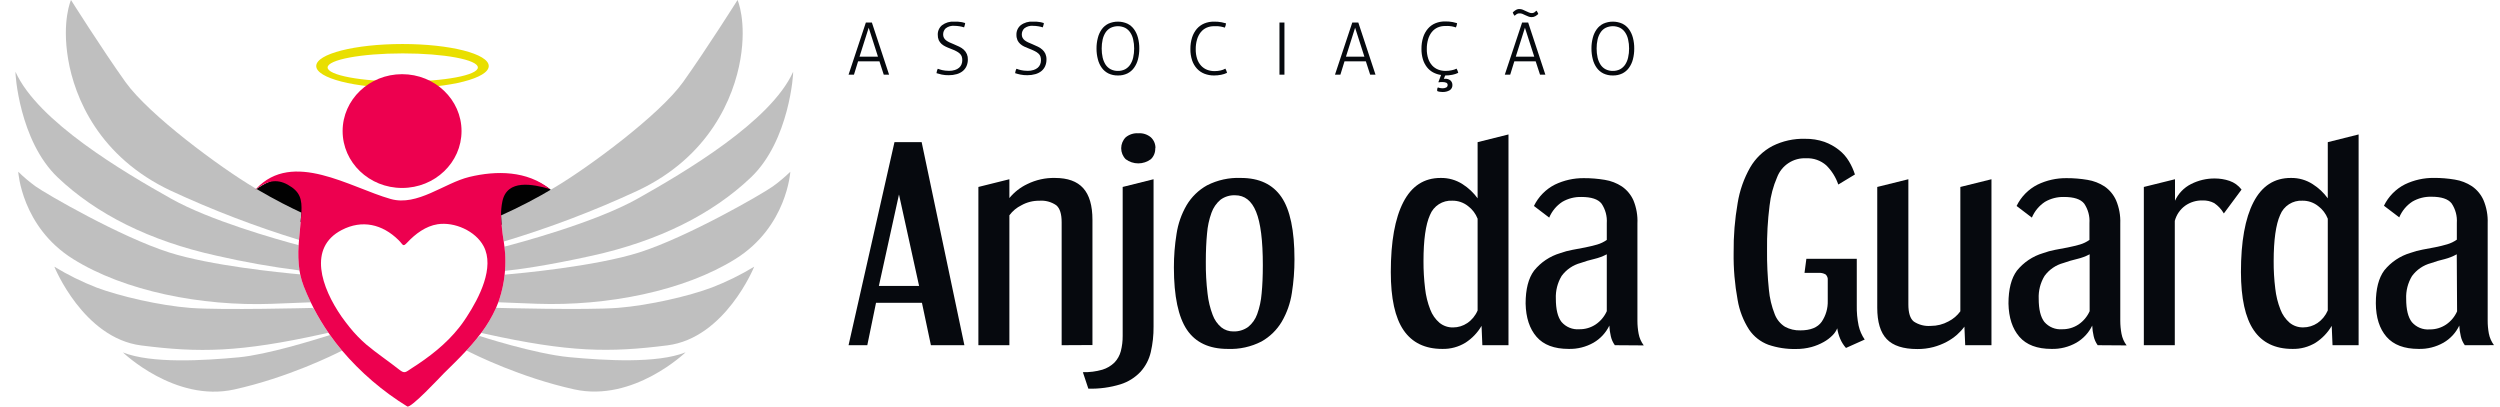 <svg width="295" height="48" viewBox="0 0 295 48" fill="none" xmlns="http://www.w3.org/2000/svg">
<path d="M30.084 22.436C30.084 22.436 31.533 21.297 32.692 21.197C33.852 21.096 36.316 22.736 36.316 22.736L36.235 26.712L30.207 22.671L30.084 22.436Z" fill="#010101"/>
<path d="M65.048 22.436C65.048 22.436 63.611 21.297 62.444 21.185C61.278 21.073 58.82 22.724 58.82 22.724L58.902 26.701L64.93 22.659L65.048 22.436Z" fill="#010101"/>
<path d="M47.494 5.194C41.874 5.194 37.315 6.359 37.315 7.791C37.315 9.224 41.874 10.391 47.494 10.391C53.114 10.391 57.673 9.226 57.673 7.791C57.673 6.357 53.114 5.194 47.494 5.194ZM47.522 9.62C42.625 9.62 38.658 8.877 38.658 7.961C38.658 7.046 42.625 6.301 47.522 6.301C52.419 6.301 56.386 7.044 56.386 7.961C56.386 8.879 52.416 9.62 47.531 9.62H47.522Z" fill="#E9DF00"/>
<path d="M109.847 40.734L108.789 35.729H103.371L102.341 40.734H100.13L105.548 16.775H108.755L113.798 40.734H109.847ZM106.08 22.947L103.708 33.737H108.452L106.08 22.947Z" fill="#06090E"/>
<path d="M125.275 40.734V26.221C125.275 25.239 125.061 24.572 124.639 24.22C124.049 23.815 123.339 23.627 122.627 23.686C121.894 23.678 121.171 23.862 120.53 24.22C119.968 24.494 119.479 24.901 119.107 25.406V40.734H115.449V22.061L119.107 21.15V23.371C119.683 22.669 120.408 22.104 121.228 21.717C122.244 21.218 123.365 20.971 124.496 20.998C125.989 20.998 127.096 21.398 127.817 22.199C128.543 23.004 128.909 24.248 128.909 25.94V40.715L125.275 40.734Z" fill="#06090E"/>
<path d="M127.779 43.917C128.558 43.938 129.336 43.838 130.085 43.622C130.62 43.459 131.108 43.17 131.508 42.778C131.868 42.402 132.126 41.939 132.258 41.434C132.409 40.846 132.482 40.24 132.476 39.633V22.06L136.12 21.15V38.541C136.13 39.553 136.02 40.563 135.792 41.549C135.594 42.409 135.181 43.205 134.592 43.86C133.942 44.552 133.125 45.065 132.22 45.347C130.991 45.724 129.709 45.898 128.425 45.862L127.779 43.917ZM136.319 17.49C136.33 17.73 136.289 17.971 136.2 18.194C136.111 18.418 135.975 18.62 135.802 18.786C135.372 19.107 134.852 19.279 134.317 19.279C133.782 19.279 133.261 19.107 132.832 18.786C132.492 18.443 132.301 17.979 132.301 17.494C132.301 17.01 132.492 16.546 132.832 16.203C133.252 15.859 133.786 15.688 134.326 15.726C134.861 15.688 135.39 15.858 135.802 16.203C135.979 16.367 136.118 16.567 136.212 16.79C136.305 17.013 136.35 17.253 136.343 17.494L136.319 17.49Z" fill="#06090E"/>
<path d="M144.873 41.172C142.69 41.172 141.077 40.419 140.062 38.918C139.047 37.417 138.52 34.967 138.52 31.569C138.517 30.238 138.621 28.908 138.833 27.594C139.012 26.404 139.413 25.259 140.015 24.22C140.599 23.236 141.432 22.425 142.43 21.87C143.666 21.239 145.043 20.938 146.429 20.998C148.586 20.998 150.178 21.748 151.206 23.247C152.234 24.747 152.748 27.197 152.748 30.596C152.751 31.928 152.648 33.257 152.44 34.571C152.261 35.763 151.858 36.91 151.254 37.951C150.674 38.93 149.847 39.739 148.858 40.295C147.627 40.928 146.254 41.23 144.873 41.172ZM145.527 39.109C146.149 39.131 146.76 38.949 147.269 38.589C147.762 38.195 148.135 37.67 148.346 37.074C148.63 36.288 148.807 35.467 148.872 34.633C148.967 33.68 149.014 32.568 149.014 31.297C149.014 28.38 148.749 26.275 148.217 24.982C147.691 23.686 146.865 23.042 145.746 23.042C145.125 23.016 144.515 23.202 144.014 23.571C143.533 23.98 143.167 24.509 142.956 25.106C142.671 25.896 142.494 26.722 142.43 27.561C142.335 28.533 142.287 29.645 142.287 30.897C142.274 32.145 142.342 33.394 142.491 34.633C142.584 35.501 142.788 36.353 143.098 37.169C143.304 37.733 143.652 38.234 144.109 38.623C144.513 38.943 145.013 39.114 145.527 39.109Z" fill="#06090E"/>
<path d="M174.918 40.734L174.823 38.451C174.355 39.254 173.705 39.935 172.925 40.438C172.1 40.942 171.148 41.197 170.183 41.172C168.153 41.172 166.633 40.437 165.624 38.966C164.615 37.494 164.112 35.205 164.115 32.098C164.115 28.514 164.607 25.767 165.591 23.857C166.574 21.948 168.043 20.994 169.998 20.998C170.913 20.98 171.813 21.235 172.584 21.732C173.275 22.171 173.877 22.739 174.358 23.404V16.775L178.001 15.864V40.734H174.918ZM174.358 25.806C174.129 25.218 173.741 24.704 173.238 24.324C172.708 23.899 172.048 23.671 171.369 23.681C170.81 23.65 170.255 23.796 169.782 24.099C169.31 24.401 168.944 24.845 168.736 25.368C168.227 26.502 167.972 28.318 167.972 30.816C167.967 31.899 168.031 32.981 168.162 34.056C168.256 34.903 168.46 35.733 168.769 36.525C168.995 37.131 169.371 37.669 169.86 38.089C170.313 38.458 170.882 38.652 171.464 38.637C172.062 38.637 172.647 38.458 173.143 38.122C173.683 37.754 174.104 37.238 174.358 36.635V25.806Z" fill="#06090E"/>
<path d="M190.55 40.734C190.321 40.416 190.16 40.054 190.075 39.671C189.978 39.26 189.921 38.84 189.904 38.418C189.497 39.264 188.846 39.968 188.035 40.438C187.143 40.943 186.132 41.197 185.108 41.172C183.403 41.172 182.138 40.696 181.313 39.742C180.487 38.789 180.057 37.48 180.022 35.815C180.022 34.128 180.354 32.832 181.019 31.936C181.815 30.95 182.89 30.231 184.102 29.872C184.573 29.702 185.057 29.571 185.549 29.481L187.044 29.2C187.518 29.105 187.993 28.99 188.467 28.857C188.873 28.739 189.256 28.554 189.601 28.309V26.336C189.658 25.517 189.439 24.703 188.979 24.024C188.562 23.5 187.774 23.242 186.607 23.242C185.816 23.221 185.034 23.42 184.349 23.819C183.662 24.27 183.124 24.917 182.807 25.678L181.004 24.305C181.531 23.216 182.4 22.33 183.476 21.784C184.54 21.272 185.707 21.011 186.887 21.021C187.717 21.018 188.545 21.085 189.364 21.222C190.085 21.336 190.773 21.602 191.385 22.003C191.977 22.412 192.446 22.976 192.741 23.633C193.098 24.499 193.26 25.433 193.216 26.369V37.85C193.215 38.364 193.263 38.876 193.358 39.38C193.45 39.881 193.658 40.353 193.965 40.758L190.55 40.734ZM189.601 30.006C189.138 30.251 188.645 30.435 188.135 30.554C187.575 30.687 187.034 30.84 186.517 31.03C185.617 31.268 184.825 31.808 184.273 32.56C183.786 33.37 183.548 34.307 183.59 35.253C183.59 36.502 183.813 37.417 184.259 37.989C184.517 38.288 184.842 38.523 185.207 38.672C185.572 38.822 185.967 38.884 186.361 38.851C187.046 38.862 187.72 38.665 188.291 38.284C188.864 37.896 189.318 37.354 189.601 36.721V30.006Z" fill="#06090E"/>
<path d="M217.824 41.058C217.537 40.733 217.304 40.362 217.136 39.962C216.972 39.571 216.857 39.161 216.795 38.742C216.665 39.053 216.474 39.335 216.235 39.571C215.93 39.879 215.584 40.143 215.205 40.352C214.749 40.609 214.263 40.809 213.758 40.948C213.155 41.109 212.532 41.188 211.908 41.182C210.807 41.205 209.711 41.036 208.668 40.681C207.745 40.338 206.95 39.715 206.395 38.899C205.713 37.841 205.253 36.653 205.043 35.41C204.7 33.559 204.541 31.678 204.569 29.796C204.549 27.841 204.708 25.888 205.043 23.962C205.281 22.481 205.782 21.055 206.523 19.754C207.146 18.681 208.057 17.805 209.152 17.228C210.344 16.633 211.664 16.341 212.994 16.379C213.773 16.366 214.549 16.488 215.286 16.741C215.904 16.965 216.482 17.287 216.999 17.695C217.472 18.066 217.872 18.521 218.18 19.039C218.473 19.526 218.708 20.046 218.882 20.588L216.918 21.774C216.627 20.917 216.139 20.14 215.495 19.506C214.84 18.932 213.99 18.634 213.123 18.677C212.389 18.639 211.663 18.835 211.048 19.238C210.432 19.64 209.96 20.228 209.697 20.917C209.237 21.978 208.938 23.102 208.81 24.253C208.589 26.006 208.489 27.772 208.511 29.538C208.497 31.089 208.569 32.639 208.729 34.181C208.819 35.173 209.051 36.147 209.417 37.074C209.649 37.69 210.075 38.212 210.632 38.56C211.186 38.856 211.807 39.003 212.435 38.985C213.64 38.985 214.481 38.646 214.959 37.969C215.448 37.245 215.699 36.385 215.675 35.51V33.07C215.69 32.944 215.675 32.816 215.631 32.697C215.587 32.577 215.516 32.47 215.423 32.384C215.159 32.236 214.857 32.171 214.555 32.198H212.933L213.151 30.539H219.1V36.044C219.083 36.844 219.156 37.644 219.318 38.427C219.45 39.015 219.693 39.571 220.035 40.067L217.824 41.058Z" fill="#06090E"/>
<path d="M231.895 40.734L231.8 38.541C231.547 38.891 231.255 39.21 230.932 39.495C230.555 39.824 230.141 40.109 229.698 40.343C229.204 40.604 228.682 40.808 228.142 40.953C227.523 41.114 226.885 41.193 226.245 41.187C224.584 41.187 223.381 40.796 222.634 40.014C221.885 39.233 221.515 37.993 221.515 36.306V22.061L225.187 21.15V35.925C225.187 36.926 225.4 37.598 225.827 37.941C226.42 38.333 227.127 38.514 227.834 38.456C228.563 38.46 229.281 38.278 229.921 37.927C230.475 37.647 230.955 37.238 231.321 36.735V22.061L234.993 21.15V40.734H231.895Z" fill="#06090E"/>
<path d="M247.527 40.734C247.299 40.416 247.137 40.054 247.053 39.671C246.956 39.26 246.899 38.84 246.882 38.418C246.475 39.264 245.824 39.968 245.013 40.438C244.121 40.943 243.109 41.197 242.086 41.172C240.384 41.172 239.119 40.696 238.29 39.743C237.462 38.789 237.032 37.48 237 35.815C237 34.128 237.332 32.832 237.996 31.936C238.793 30.95 239.868 30.231 241.08 29.872C241.543 29.703 242.019 29.573 242.503 29.481L243.998 29.2C244.472 29.105 244.946 28.99 245.421 28.857C245.827 28.739 246.21 28.554 246.555 28.309V26.336C246.612 25.517 246.393 24.703 245.933 24.024C245.516 23.5 244.728 23.242 243.561 23.242C242.77 23.221 241.988 23.42 241.303 23.819C240.617 24.271 240.08 24.918 239.761 25.678L237.958 24.305C238.486 23.214 239.356 22.328 240.435 21.784C241.497 21.271 242.662 21.01 243.841 21.021C244.671 21.018 245.499 21.085 246.317 21.222C247.04 21.337 247.73 21.603 248.343 22.003C248.933 22.413 249.4 22.977 249.695 23.633C250.06 24.497 250.23 25.431 250.193 26.369V37.85C250.193 38.364 250.241 38.876 250.336 39.38C250.427 39.881 250.635 40.353 250.943 40.758L247.527 40.734ZM246.578 30.006C246.115 30.251 245.622 30.435 245.112 30.554C244.553 30.687 244.012 30.84 243.495 31.03C242.595 31.267 241.805 31.807 241.255 32.56C240.765 33.369 240.525 34.307 240.567 35.253C240.567 36.502 240.79 37.417 241.236 37.989C241.495 38.288 241.819 38.523 242.185 38.672C242.55 38.822 242.945 38.884 243.338 38.851C244.024 38.862 244.697 38.665 245.269 38.284C245.842 37.896 246.295 37.354 246.578 36.721V30.006Z" fill="#06090E"/>
<path d="M252.973 40.734V22.061L256.65 21.15V23.686C257.04 22.831 257.71 22.137 258.548 21.717C259.412 21.279 260.369 21.053 261.337 21.06C261.929 21.057 262.517 21.152 263.079 21.341C263.644 21.534 264.14 21.893 264.502 22.37L262.414 25.187C262.132 24.7 261.745 24.283 261.28 23.967C260.854 23.742 260.376 23.634 259.895 23.652C259.161 23.635 258.441 23.855 257.841 24.281C257.244 24.718 256.815 25.347 256.626 26.064V40.734H252.973Z" fill="#06090E"/>
<path d="M275.238 40.734L275.143 38.451C274.674 39.253 274.024 39.934 273.246 40.438C272.42 40.941 271.469 41.196 270.503 41.172C268.467 41.172 266.947 40.437 265.944 38.966C264.942 37.494 264.437 35.205 264.431 32.098C264.431 28.514 264.924 25.767 265.911 23.857C266.898 21.948 268.367 20.994 270.318 20.998C271.232 20.979 272.131 21.235 272.899 21.732C273.593 22.17 274.197 22.738 274.678 23.404V16.775L278.317 15.864V40.734H275.238ZM274.678 25.806C274.449 25.216 274.06 24.703 273.554 24.324C273.025 23.9 272.366 23.672 271.69 23.681C271.13 23.65 270.575 23.796 270.103 24.099C269.63 24.401 269.264 24.845 269.056 25.368C268.55 26.499 268.296 28.314 268.293 30.811C268.285 31.894 268.349 32.977 268.482 34.052C268.574 34.898 268.778 35.729 269.09 36.521C269.316 37.124 269.69 37.662 270.176 38.084C270.629 38.452 271.197 38.646 271.78 38.632C272.38 38.633 272.966 38.453 273.464 38.117C274.002 37.748 274.423 37.232 274.678 36.63V25.806Z" fill="#06090E"/>
<path d="M290.846 40.734C290.617 40.416 290.456 40.054 290.372 39.671C290.276 39.259 290.217 38.84 290.196 38.417C289.793 39.265 289.143 39.969 288.332 40.438C287.44 40.943 286.428 41.197 285.405 41.172C283.703 41.172 282.438 40.696 281.609 39.742C280.781 38.789 280.36 37.471 280.348 35.787C280.348 34.099 280.68 32.803 281.344 31.907C282.14 30.922 283.215 30.202 284.428 29.843C284.898 29.673 285.382 29.543 285.874 29.453L287.369 29.171C287.843 29.076 288.318 28.962 288.768 28.828C289.175 28.71 289.56 28.524 289.907 28.28V26.307C289.964 25.488 289.745 24.674 289.286 23.995C288.868 23.471 288.081 23.214 286.913 23.214C286.122 23.192 285.34 23.392 284.655 23.791C283.967 24.24 283.429 24.888 283.113 25.649L281.306 24.277C281.833 23.186 282.704 22.3 283.782 21.755C284.846 21.243 286.013 20.982 287.193 20.993C288.023 20.989 288.851 21.056 289.67 21.193C290.391 21.307 291.08 21.574 291.691 21.975C292.282 22.384 292.751 22.948 293.048 23.605C293.412 24.469 293.582 25.403 293.546 26.34V37.822C293.544 38.335 293.59 38.847 293.683 39.352C293.779 39.851 293.986 40.322 294.291 40.729L290.846 40.734ZM289.898 30.005C289.449 30.255 288.971 30.446 288.474 30.573C287.915 30.706 287.374 30.858 286.857 31.049C285.956 31.285 285.164 31.826 284.613 32.579C284.125 33.389 283.887 34.326 283.929 35.272C283.929 36.521 284.152 37.436 284.598 38.008C284.856 38.307 285.181 38.542 285.546 38.692C285.911 38.842 286.307 38.903 286.7 38.87C287.386 38.881 288.059 38.684 288.631 38.303C289.203 37.916 289.656 37.374 289.936 36.74L289.898 30.005Z" fill="#06090E"/>
<path d="M102.173 2.655C102.227 2.652 102.28 2.652 102.334 2.655H102.725C102.777 2.652 102.829 2.652 102.881 2.655L104.912 8.811H104.768H104.427H104.282L103.774 7.239H101.254L100.768 8.811H100.612H100.271H100.13L102.173 2.655ZM103.601 6.688L102.506 3.272L101.422 6.688H103.601Z" fill="#06090E"/>
<path d="M110.649 8.119C110.727 8.119 110.809 8.166 110.895 8.194C110.982 8.221 111.075 8.249 111.181 8.273C111.297 8.298 111.415 8.318 111.533 8.332C111.683 8.35 111.833 8.359 111.983 8.359C112.222 8.364 112.46 8.329 112.688 8.257C112.865 8.202 113.03 8.113 113.173 7.993C113.296 7.886 113.392 7.751 113.455 7.6C113.518 7.445 113.55 7.277 113.549 7.109C113.553 6.96 113.531 6.811 113.486 6.669C113.439 6.54 113.363 6.424 113.263 6.331C113.135 6.211 112.99 6.111 112.832 6.036C112.645 5.941 112.414 5.839 112.136 5.733C111.94 5.658 111.745 5.58 111.572 5.493C111.401 5.413 111.241 5.308 111.099 5.183C110.964 5.058 110.853 4.909 110.774 4.742C110.69 4.538 110.65 4.319 110.657 4.098C110.649 3.886 110.69 3.675 110.777 3.482C110.863 3.288 110.992 3.117 111.154 2.981C111.571 2.668 112.086 2.515 112.605 2.553C112.731 2.553 112.856 2.553 112.997 2.553L113.353 2.596C113.462 2.596 113.564 2.635 113.658 2.655L113.885 2.718C113.885 2.802 113.869 2.888 113.838 2.977C113.82 3.063 113.795 3.147 113.764 3.229C113.594 3.174 113.42 3.132 113.243 3.103C113.034 3.068 112.822 3.049 112.609 3.048C112.247 3.014 111.886 3.118 111.596 3.339C111.496 3.433 111.418 3.547 111.365 3.674C111.313 3.8 111.287 3.937 111.291 4.074C111.289 4.211 111.322 4.346 111.385 4.467C111.448 4.584 111.536 4.686 111.643 4.766C111.765 4.857 111.896 4.934 112.034 4.998C112.187 5.073 112.351 5.139 112.527 5.21C112.766 5.305 112.989 5.407 113.196 5.509C113.39 5.602 113.569 5.722 113.729 5.867C113.887 6.013 114.012 6.192 114.095 6.391C114.177 6.591 114.215 6.807 114.206 7.022C114.209 7.293 114.155 7.561 114.046 7.809C113.944 8.035 113.791 8.234 113.599 8.391C113.391 8.556 113.151 8.677 112.895 8.748C112.59 8.835 112.273 8.878 111.956 8.874C111.676 8.88 111.397 8.855 111.122 8.799C110.914 8.755 110.707 8.7 110.504 8.634C110.514 8.539 110.534 8.446 110.563 8.355C110.586 8.275 110.615 8.196 110.649 8.119Z" fill="#06090E"/>
<path d="M119.931 8.119C120.013 8.119 120.095 8.166 120.177 8.194C120.259 8.221 120.357 8.249 120.463 8.273C120.569 8.296 120.686 8.316 120.815 8.332C120.966 8.35 121.117 8.359 121.269 8.359C121.506 8.363 121.743 8.329 121.969 8.257C122.147 8.202 122.312 8.113 122.455 7.993C122.58 7.887 122.677 7.752 122.74 7.6C122.804 7.445 122.836 7.277 122.834 7.109C122.836 6.96 122.815 6.811 122.772 6.669C122.725 6.54 122.648 6.424 122.549 6.331C122.419 6.212 122.272 6.112 122.114 6.036C121.889 5.923 121.658 5.821 121.422 5.733C121.222 5.658 121.03 5.58 120.854 5.493C120.684 5.413 120.526 5.308 120.385 5.183C120.248 5.059 120.138 4.909 120.06 4.742C119.974 4.539 119.933 4.319 119.939 4.098C119.932 3.886 119.974 3.675 120.061 3.481C120.147 3.288 120.277 3.117 120.439 2.981C120.855 2.667 121.369 2.515 121.887 2.553C122.012 2.553 122.142 2.553 122.279 2.553L122.639 2.596C122.748 2.596 122.85 2.635 122.944 2.655L123.171 2.718C123.171 2.802 123.155 2.888 123.124 2.977C123.1 3.064 123.077 3.15 123.049 3.229C122.878 3.174 122.703 3.132 122.525 3.103C122.316 3.067 122.104 3.049 121.891 3.048C121.529 3.015 121.168 3.119 120.878 3.339C120.778 3.433 120.699 3.547 120.647 3.674C120.594 3.8 120.569 3.937 120.572 4.074C120.571 4.211 120.603 4.346 120.666 4.467C120.731 4.583 120.819 4.685 120.925 4.766C121.047 4.856 121.178 4.934 121.316 4.998C121.469 5.073 121.633 5.139 121.809 5.21C122.048 5.305 122.271 5.407 122.474 5.509C122.668 5.601 122.848 5.721 123.006 5.867C123.154 6.003 123.274 6.167 123.359 6.35C123.447 6.563 123.49 6.792 123.484 7.022C123.488 7.293 123.435 7.561 123.327 7.809C123.226 8.035 123.073 8.234 122.881 8.391C122.671 8.555 122.43 8.677 122.173 8.748C121.869 8.835 121.554 8.877 121.238 8.874C120.958 8.88 120.678 8.855 120.404 8.799C120.194 8.756 119.986 8.7 119.782 8.634C119.796 8.54 119.815 8.447 119.841 8.355C119.868 8.288 119.899 8.198 119.931 8.119Z" fill="#06090E"/>
<path d="M131.913 8.906C131.528 8.914 131.147 8.833 130.798 8.67C130.488 8.516 130.219 8.29 130.015 8.009C129.797 7.707 129.639 7.365 129.55 7.003C129.44 6.586 129.386 6.156 129.389 5.725C129.385 5.295 129.439 4.867 129.55 4.452C129.64 4.089 129.798 3.748 130.015 3.445C130.219 3.166 130.488 2.94 130.798 2.789C131.149 2.633 131.529 2.553 131.913 2.553C132.297 2.553 132.677 2.633 133.028 2.789C133.338 2.94 133.607 3.166 133.811 3.445C134.028 3.749 134.187 4.09 134.28 4.452C134.389 4.867 134.442 5.296 134.437 5.725C134.441 6.156 134.389 6.586 134.28 7.003C134.188 7.365 134.029 7.706 133.811 8.009C133.607 8.29 133.339 8.516 133.028 8.67C132.68 8.834 132.298 8.915 131.913 8.906ZM131.913 8.367C132.209 8.374 132.502 8.307 132.766 8.174C133.005 8.044 133.208 7.858 133.361 7.632C133.529 7.377 133.649 7.093 133.713 6.795C133.794 6.444 133.833 6.085 133.83 5.725C133.834 5.365 133.794 5.006 133.713 4.656C133.65 4.358 133.531 4.075 133.361 3.823C133.209 3.597 133.005 3.412 132.766 3.284C132.499 3.157 132.208 3.091 131.913 3.091C131.618 3.091 131.327 3.157 131.06 3.284C130.818 3.41 130.612 3.595 130.461 3.823C130.298 4.078 130.18 4.36 130.113 4.656C130.035 5.007 129.997 5.366 130 5.725C129.997 6.085 130.035 6.444 130.113 6.795C130.181 7.091 130.299 7.375 130.461 7.632C130.613 7.86 130.819 8.046 131.06 8.174C131.324 8.307 131.617 8.374 131.913 8.367Z" fill="#06090E"/>
<path d="M144.595 8.1C144.637 8.186 144.676 8.269 144.713 8.347C144.746 8.427 144.772 8.51 144.791 8.595C144.571 8.701 144.338 8.778 144.098 8.823C143.821 8.879 143.539 8.907 143.257 8.906C142.869 8.909 142.485 8.839 142.122 8.701C141.787 8.57 141.486 8.364 141.242 8.1C140.984 7.819 140.79 7.487 140.67 7.125C140.527 6.695 140.458 6.245 140.467 5.792C140.46 5.327 140.527 4.864 140.666 4.42C140.785 4.047 140.975 3.701 141.226 3.402C141.467 3.128 141.767 2.911 142.103 2.769C142.469 2.62 142.862 2.546 143.257 2.553C143.556 2.547 143.855 2.572 144.149 2.627C144.388 2.679 144.564 2.722 144.67 2.757C144.661 2.844 144.645 2.929 144.623 3.013C144.598 3.097 144.567 3.18 144.533 3.26L144.31 3.194C144.224 3.168 144.136 3.148 144.047 3.135C143.936 3.114 143.824 3.1 143.711 3.091C143.586 3.091 143.437 3.091 143.265 3.091C142.955 3.086 142.648 3.147 142.365 3.272C142.099 3.395 141.866 3.578 141.684 3.807C141.486 4.062 141.338 4.353 141.25 4.664C141.143 5.036 141.091 5.421 141.097 5.808C141.088 6.196 141.145 6.583 141.265 6.952C141.363 7.253 141.524 7.529 141.739 7.762C141.935 7.972 142.175 8.134 142.443 8.237C142.722 8.341 143.018 8.393 143.316 8.391C143.56 8.392 143.805 8.366 144.043 8.312C144.236 8.267 144.422 8.196 144.595 8.1Z" fill="#06090E"/>
<path d="M150.977 2.655C151.026 2.652 151.074 2.652 151.122 2.655H151.427C151.478 2.655 151.521 2.655 151.564 2.655V8.811H151.427H151.107H150.977V2.655Z" fill="#06090E"/>
<path d="M159.571 2.655C159.624 2.652 159.678 2.652 159.731 2.655H160.122C160.175 2.652 160.227 2.652 160.279 2.655L162.31 8.811H162.165H161.825H161.68L161.171 7.239H158.651L158.166 8.811H158.009H157.669H157.528L159.571 2.655ZM160.999 6.688L159.903 3.272L158.823 6.688H160.999Z" fill="#06090E"/>
<path d="M171.877 8.1C171.922 8.186 171.961 8.269 171.995 8.347C172.028 8.428 172.054 8.51 172.073 8.595C171.854 8.701 171.623 8.777 171.384 8.823C171.104 8.879 170.818 8.907 170.531 8.906L170.371 9.299H170.445H170.524C170.758 9.281 170.989 9.355 171.169 9.507C171.239 9.575 171.294 9.657 171.331 9.748C171.368 9.839 171.386 9.936 171.384 10.034C171.39 10.156 171.363 10.277 171.307 10.386C171.25 10.494 171.167 10.586 171.064 10.651C170.803 10.799 170.506 10.869 170.207 10.855C170.108 10.853 170.01 10.845 169.913 10.832C169.8 10.822 169.69 10.791 169.588 10.742C169.583 10.669 169.583 10.597 169.588 10.525C169.598 10.451 169.625 10.379 169.667 10.317C169.75 10.346 169.835 10.369 169.921 10.388C170.01 10.408 170.1 10.418 170.191 10.419C170.35 10.427 170.509 10.395 170.653 10.325C170.706 10.297 170.751 10.254 170.781 10.2C170.811 10.147 170.825 10.087 170.821 10.026C170.825 9.97 170.811 9.914 170.781 9.866C170.752 9.818 170.708 9.781 170.657 9.759C170.517 9.703 170.368 9.678 170.218 9.684C170.141 9.678 170.064 9.678 169.987 9.684L169.776 9.719L169.733 9.684L170.046 8.847C169.713 8.8 169.392 8.695 169.095 8.536C168.812 8.381 168.564 8.168 168.367 7.911C168.157 7.634 167.998 7.321 167.898 6.987C167.783 6.591 167.727 6.181 167.733 5.769C167.726 5.303 167.793 4.84 167.933 4.397C168.051 4.023 168.243 3.677 168.497 3.378C168.736 3.102 169.036 2.885 169.373 2.745C169.738 2.596 170.129 2.523 170.524 2.529C170.824 2.523 171.124 2.548 171.42 2.604C171.66 2.654 171.832 2.697 171.936 2.734C171.928 2.82 171.912 2.905 171.889 2.989C171.866 3.074 171.836 3.157 171.799 3.237L171.576 3.17C171.491 3.145 171.405 3.125 171.318 3.111C171.22 3.091 171.107 3.08 170.981 3.068C170.856 3.056 170.704 3.068 170.531 3.068C170.222 3.062 169.915 3.124 169.631 3.249C169.366 3.371 169.133 3.554 168.95 3.783C168.752 4.038 168.605 4.329 168.516 4.64C168.409 5.012 168.358 5.397 168.363 5.784C168.355 6.172 168.412 6.559 168.532 6.928C168.631 7.229 168.792 7.505 169.005 7.738C169.203 7.948 169.445 8.111 169.713 8.214C169.991 8.318 170.286 8.37 170.582 8.367C170.827 8.369 171.071 8.343 171.31 8.288C171.507 8.252 171.698 8.189 171.877 8.1Z" fill="#06090E"/>
<path d="M179.61 2.655C179.664 2.652 179.719 2.652 179.774 2.655H180.165C180.217 2.652 180.27 2.652 180.322 2.655L182.353 8.811H182.208H181.868H181.723L181.21 7.239H178.69L178.205 8.811H178.044H177.704H177.567L179.61 2.655ZM179.297 1.578C179.187 1.571 179.077 1.599 178.984 1.656C178.889 1.717 178.8 1.785 178.717 1.861C178.62 1.746 178.548 1.612 178.506 1.468C178.606 1.365 178.717 1.275 178.839 1.2C178.972 1.111 179.129 1.064 179.289 1.067C179.423 1.066 179.556 1.091 179.68 1.141C179.805 1.193 179.931 1.252 180.052 1.311C180.173 1.369 180.294 1.425 180.412 1.472C180.521 1.519 180.638 1.544 180.756 1.546C180.856 1.548 180.955 1.523 181.042 1.472C181.137 1.407 181.226 1.335 181.308 1.255C181.353 1.316 181.394 1.381 181.429 1.448C181.461 1.511 181.492 1.578 181.519 1.649C181.416 1.743 181.305 1.827 181.187 1.9C181.048 1.983 180.89 2.025 180.729 2.022C180.603 2.022 180.478 1.998 180.361 1.951C180.236 1.904 180.114 1.849 179.993 1.794L179.641 1.633C179.531 1.591 179.414 1.572 179.297 1.578ZM181.042 6.688L179.942 3.272L178.862 6.688H181.042Z" fill="#06090E"/>
<path d="M190.316 8.906C189.931 8.914 189.549 8.833 189.201 8.67C188.89 8.516 188.622 8.29 188.418 8.009C188.2 7.707 188.042 7.365 187.952 7.003C187.843 6.586 187.789 6.156 187.792 5.725C187.788 5.295 187.842 4.867 187.952 4.452C188.042 4.089 188.2 3.748 188.418 3.445C188.622 3.166 188.89 2.94 189.201 2.789C189.552 2.633 189.932 2.553 190.316 2.553C190.7 2.553 191.08 2.633 191.431 2.789C191.741 2.94 192.01 3.166 192.214 3.445C192.431 3.749 192.59 4.09 192.683 4.452C192.792 4.867 192.845 5.296 192.84 5.725C192.844 6.156 192.792 6.586 192.683 7.003C192.591 7.365 192.432 7.706 192.214 8.009C192.01 8.29 191.741 8.516 191.431 8.67C191.082 8.834 190.701 8.915 190.316 8.906ZM190.316 8.367C190.611 8.374 190.904 8.307 191.169 8.174C191.407 8.044 191.611 7.858 191.764 7.632C191.932 7.377 192.051 7.093 192.116 6.795C192.197 6.444 192.236 6.085 192.233 5.725C192.237 5.365 192.197 5.006 192.116 4.656C192.053 4.358 191.933 4.075 191.764 3.823C191.612 3.597 191.408 3.412 191.169 3.284C190.902 3.157 190.611 3.091 190.316 3.091C190.021 3.091 189.729 3.157 189.463 3.284C189.221 3.409 189.016 3.594 188.868 3.823C188.701 4.077 188.582 4.359 188.516 4.656C188.438 5.007 188.4 5.366 188.402 5.725C188.4 6.085 188.438 6.444 188.516 6.795C188.582 7.092 188.7 7.375 188.864 7.632C189.013 7.86 189.218 8.047 189.459 8.174C189.724 8.308 190.019 8.374 190.316 8.367Z" fill="#06090E"/>
<path d="M75.201 22.517C83.727 18.525 86.6 11.5 87.367 6.988C88.134 2.476 87.031 0 87.031 0C87.031 0 83.391 5.774 80.613 9.671C77.835 13.568 69.407 19.776 65.431 22.128C63.395 23.349 61.289 24.448 59.124 25.419C59.163 26.453 59.27 27.482 59.444 28.501C64.831 26.885 70.097 24.885 75.201 22.517Z" fill="#BFBFBF"/>
<path d="M59.588 31.962C61.12 31.806 64.445 31.369 69.885 30.169C77.74 28.436 84.063 25.261 88.612 20.931C93.161 16.601 93.641 8.565 93.592 8.469C90.958 14.339 80.805 20.304 75.25 23.433C70.16 26.298 61.014 28.718 59.514 29.104C59.539 29.319 59.56 29.533 59.578 29.747C59.641 30.484 59.644 31.225 59.588 31.962Z" fill="#BFBFBF"/>
<path d="M75.44 29.785C70.216 31.445 61.155 32.272 59.548 32.41C59.443 33.405 59.231 34.387 58.918 35.338C58.881 35.449 58.841 35.559 58.8 35.668C59.813 35.715 61.273 35.773 63.372 35.845C71.61 36.134 80.71 34.355 86.79 30.553C92.869 26.752 93.258 20.265 93.258 20.265C92.614 20.89 91.925 21.469 91.197 21.995C90.001 22.855 81.188 27.951 75.44 29.785Z" fill="#BFBFBF"/>
<path d="M57.337 39.407C67.156 41.573 71.897 41.62 78.746 40.753C85.596 39.887 88.995 31.469 88.995 31.469C87.409 32.431 85.743 33.252 84.014 33.921C81.332 34.932 76.595 36.039 72.903 36.328C69.212 36.616 58.582 36.328 58.582 36.328L58.526 36.351C58.058 37.391 57.474 38.375 56.785 39.283L57.337 39.407Z" fill="#BFBFBF"/>
<path d="M67.777 45.95C74.77 47.489 80.9 41.573 80.9 41.573C77.548 42.919 71.322 42.535 67.202 42.148C63.082 41.762 56.592 39.647 56.592 39.647L56.219 40.005C55.843 40.471 55.449 40.919 55.043 41.356C55.999 41.848 61.443 44.554 67.777 45.95Z" fill="#BFBFBF"/>
<path d="M35.565 25.091C34.406 24.555 32.523 23.626 30.26 22.296L30.084 22.433L30.227 22.277L29.977 22.128C26.003 19.771 17.573 13.563 14.795 9.667C12.017 5.77 8.377 0 8.377 0C8.377 0 7.276 2.453 8.041 6.988C8.806 11.523 11.681 18.536 20.206 22.529C25.094 24.795 30.129 26.725 35.277 28.305C35.356 27.332 35.474 26.349 35.544 25.343C35.558 25.249 35.562 25.17 35.565 25.091Z" fill="#BFBFBF"/>
<path d="M35.243 28.932C32.632 28.233 24.751 26.013 20.172 23.432C14.607 20.304 4.461 14.348 1.827 8.469C1.778 8.565 2.258 16.601 6.807 20.931C11.357 25.261 17.679 28.436 25.535 30.169C28.771 30.914 32.043 31.495 35.338 31.911C35.198 30.924 35.166 29.925 35.243 28.932Z" fill="#BFBFBF"/>
<path d="M35.423 32.377C33.017 32.16 24.83 31.338 19.968 29.791C14.22 27.963 5.407 22.862 4.201 21.995C3.477 21.469 2.792 20.89 2.152 20.265C2.152 20.265 2.534 26.759 8.616 30.56C14.697 34.362 23.798 36.151 32.034 35.852C34.171 35.778 35.646 35.72 36.671 35.673C36.374 35.061 36.1 34.434 35.848 33.791C35.667 33.332 35.525 32.859 35.423 32.377Z" fill="#BFBFBF"/>
<path d="M36.826 36.337C36.826 36.337 26.2 36.616 22.507 36.337C18.813 36.057 14.076 34.939 11.394 33.931C9.665 33.259 7.998 32.435 6.413 31.469C6.413 31.469 9.815 39.889 16.664 40.763C23.513 41.636 28.257 41.582 38.071 39.416L38.748 39.265C38.12 38.353 37.548 37.403 37.035 36.421L36.826 36.337Z" fill="#BFBFBF"/>
<path d="M28.206 42.16C24.086 42.547 17.86 42.931 14.507 41.585C14.507 41.585 20.638 47.501 27.631 45.961C33.951 44.564 39.37 41.88 40.355 41.375C39.856 40.78 39.382 40.166 38.934 39.533C36.919 40.171 31.507 41.841 28.206 42.16Z" fill="#BFBFBF"/>
<path d="M47.445 22.179C51.32 22.179 54.461 19.174 54.461 15.466C54.461 11.759 51.32 8.753 47.445 8.753C43.571 8.753 40.429 11.759 40.429 15.466C40.429 19.174 43.571 22.179 47.445 22.179Z" fill="#ED004F"/>
<path d="M59.548 32.409C59.565 32.26 59.579 32.111 59.588 31.962C59.647 31.225 59.647 30.484 59.588 29.747C59.569 29.533 59.548 29.318 59.523 29.104C59.497 28.89 59.472 28.701 59.444 28.501C59.27 27.482 59.163 26.452 59.124 25.419C59.117 24.861 59.17 24.303 59.282 23.756C59.841 21.108 62.857 21.72 64.888 22.309C62.196 20.134 58.596 20.104 55.382 20.879C52.426 21.592 49.252 24.373 46.108 23.483C41.306 22.128 34.547 17.674 30.227 22.279L30.084 22.435L30.26 22.298C31.431 21.406 32.578 21.024 33.97 21.804C35.421 22.617 35.653 23.497 35.565 25.091C35.565 25.17 35.565 25.249 35.551 25.324C35.481 26.33 35.363 27.313 35.284 28.287C35.266 28.498 35.252 28.713 35.238 28.925C35.163 29.918 35.197 30.916 35.338 31.901C35.363 32.055 35.391 32.209 35.423 32.367C35.523 32.849 35.663 33.322 35.841 33.781C36.093 34.424 36.367 35.051 36.664 35.663C36.785 35.915 36.907 36.164 37.035 36.409C37.548 37.391 38.12 38.341 38.748 39.253L38.934 39.518C39.382 40.155 39.856 40.769 40.355 41.361C42.562 43.953 45.162 46.181 48.057 47.962C48.472 48.223 51.964 44.468 52.342 44.086C53.237 43.206 54.165 42.304 55.043 41.354C55.449 40.916 55.843 40.466 56.219 40.003C56.414 39.77 56.602 39.525 56.785 39.281C57.474 38.373 58.058 37.389 58.526 36.348C58.623 36.115 58.716 35.896 58.8 35.666C58.841 35.556 58.881 35.447 58.918 35.335C59.231 34.385 59.443 33.404 59.548 32.409ZM48.556 43.469C47.86 43.918 47.761 44.13 47.116 43.623C45.88 42.644 44.438 41.678 43.233 40.664C42.511 40.042 41.847 39.354 41.25 38.61C40.941 38.226 40.632 37.819 40.323 37.389C37.904 33.909 36.312 29.221 40.323 27.14C42.727 25.894 45.111 26.442 47.026 28.328C47.61 28.901 47.51 29.2 48.071 28.601C49.017 27.592 50.246 26.675 51.64 26.46C53.627 26.157 56.105 27.245 57.063 29.044C58.398 31.55 56.546 35.135 55.074 37.389C54.981 37.531 54.89 37.669 54.8 37.802C54.61 38.084 54.409 38.358 54.197 38.624C52.664 40.585 50.638 42.146 48.556 43.469Z" fill="#ED004F"/>
</svg>
